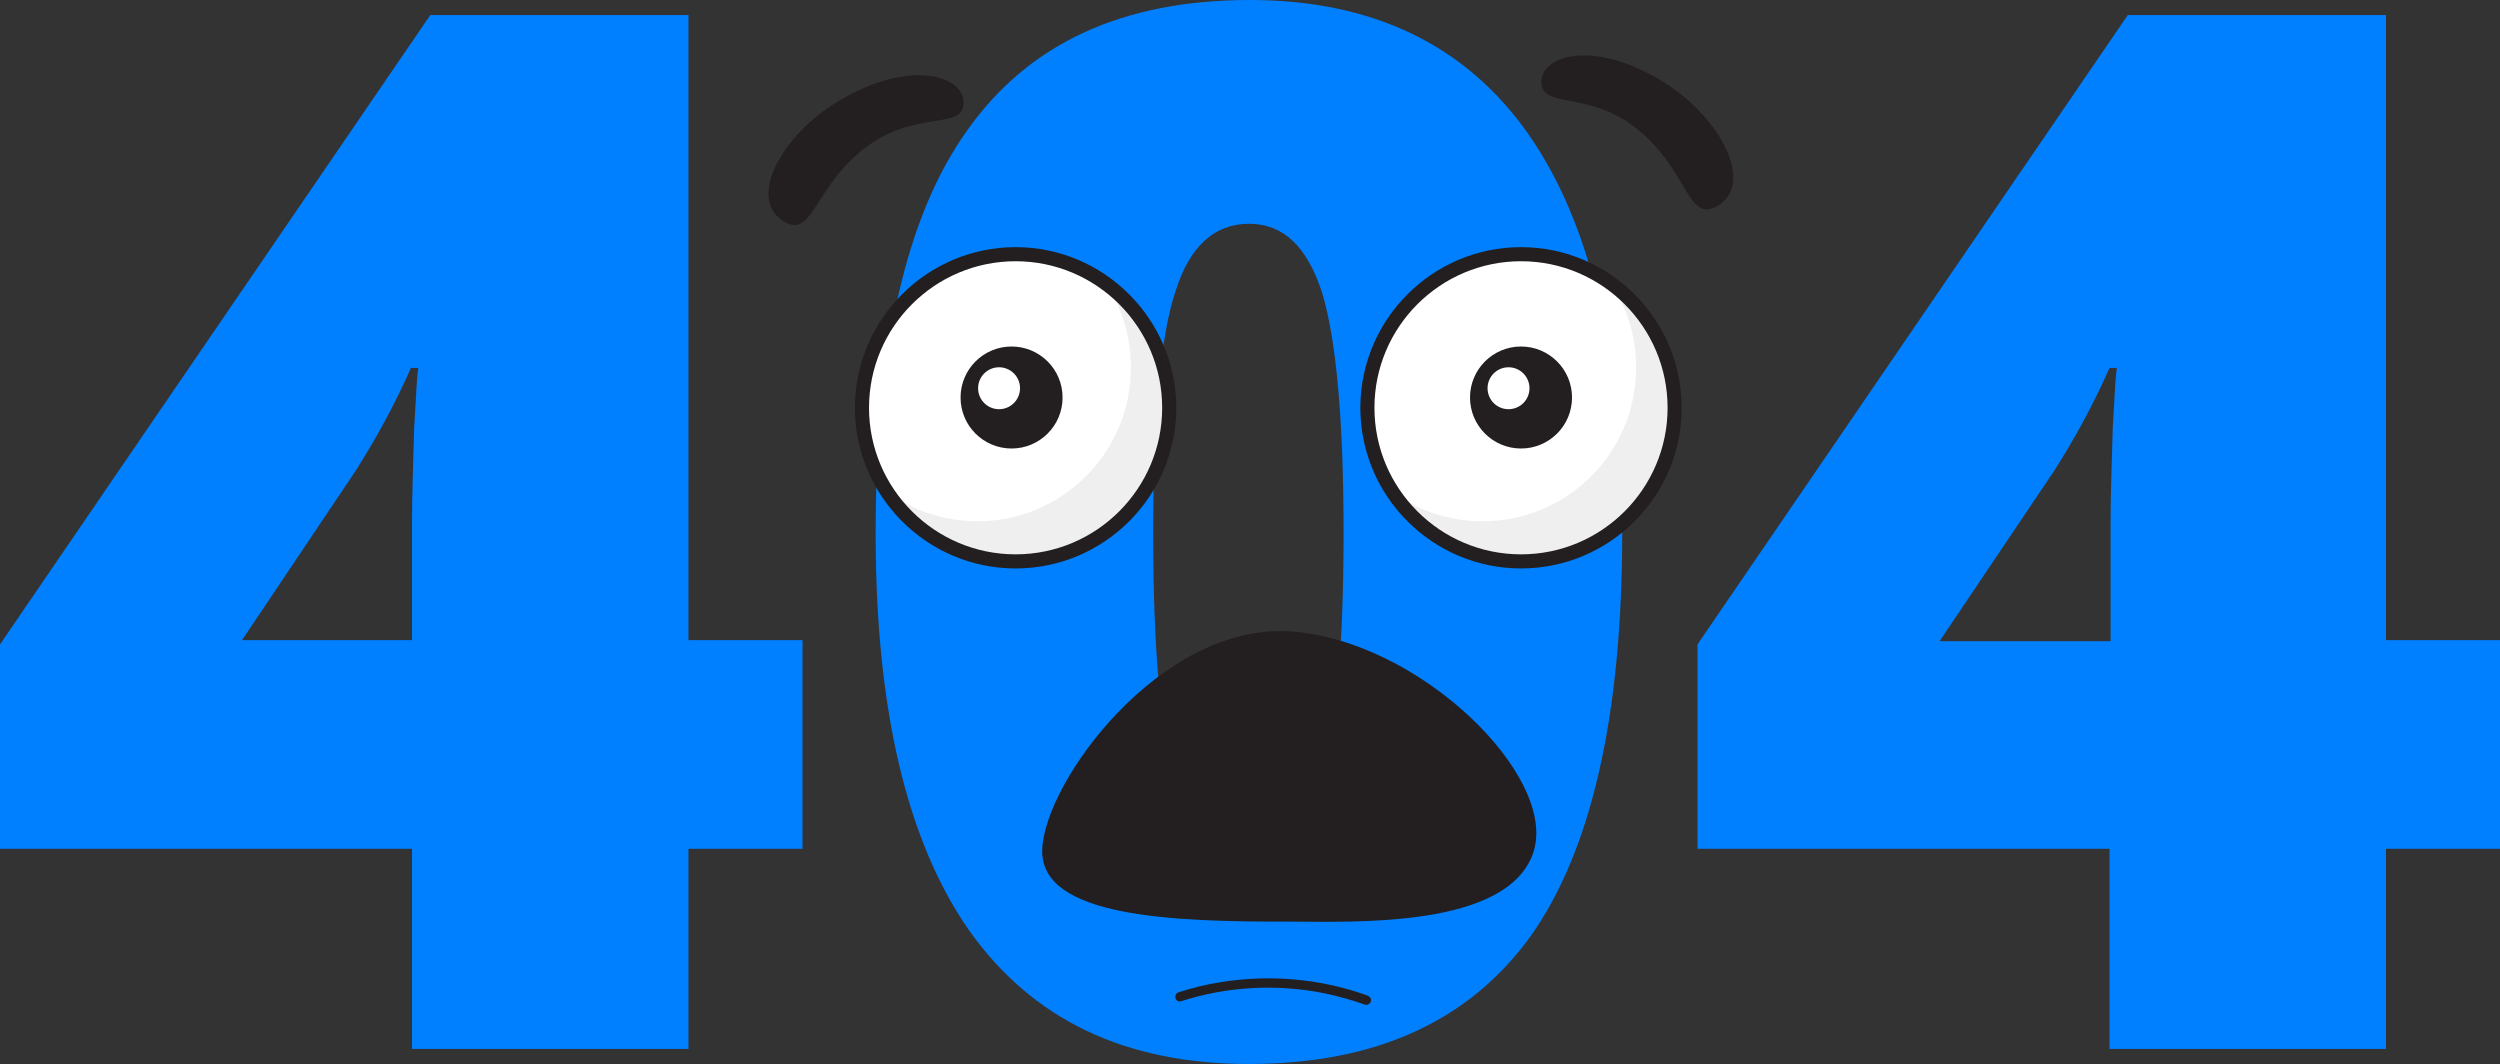 <svg width="1438" height="612" viewBox="0 0 1438 612" fill="none" xmlns="http://www.w3.org/2000/svg">
<rect x="0" y="0" width="1438" height="612" fill="#333333" stroke="none"/>
<g clip-path="url(#clip0_75_57)">
<path d="M461.596 488.238H396.007V603.336H236.985V488.238H0V370.665L247.504 8.663H396.007V368.19H461.596V488.238ZM236.985 368.19V298.883C236.985 285.889 237.604 268.562 238.223 246.285C239.46 224.008 240.079 212.869 240.698 211.632H236.367C227.085 232.671 216.566 251.854 204.81 270.418L139.221 368.19H236.985Z" fill="#0080FF"/>
<path d="M933.091 306.928C933.091 412.125 915.147 489.476 880.496 538.362C845.227 587.248 791.395 612 718.381 612C647.223 612 594.01 586.629 557.503 535.268C521.615 483.907 503.671 407.794 503.671 306.928C503.671 201.112 520.996 123.761 556.884 74.257C592.154 24.752 645.986 0 719 0C789.538 0 843.371 25.99 879.259 77.351C915.147 128.712 933.091 204.825 933.091 306.928ZM663.311 306.928C663.311 374.378 667.642 420.789 675.686 445.541C684.349 470.912 697.962 483.288 717.762 483.288C737.562 483.288 751.794 470.293 760.457 444.303C768.501 418.313 772.832 372.522 772.832 306.928C772.832 240.716 768.501 194.924 760.457 168.315C751.794 141.707 738.181 128.712 718.381 128.712C698.581 128.712 684.349 141.707 676.305 167.078C667.643 192.449 663.311 238.859 663.311 306.928Z" fill="#0080FF"/>
<path d="M1438 488.238H1372.41V603.336H1213.39V488.238H976.404V370.665L1223.91 8.663H1372.41V368.19H1438V488.238ZM1214.01 368.19V298.883C1214.01 285.889 1214.63 268.562 1215.25 246.285C1216.48 224.008 1217.1 212.869 1217.72 211.632H1213.39C1204.11 232.671 1193.59 251.854 1181.83 270.418L1115.63 368.809H1214.01V368.19Z" fill="#0080FF"/>
</g>
<g clip-path="url(#clip1_75_57)">
<path d="M874.89 322.914C923.692 322.914 963.254 283.357 963.254 234.561C963.254 185.766 923.692 146.209 874.89 146.209C826.088 146.209 786.526 185.766 786.526 234.561C786.526 283.357 826.088 322.914 874.89 322.914Z" fill="white"/>
<path d="M584.171 322.914C632.973 322.914 672.535 283.357 672.535 234.561C672.535 185.766 632.973 146.209 584.171 146.209C535.369 146.209 495.807 185.766 495.807 234.561C495.807 283.357 535.369 322.914 584.171 322.914Z" fill="white"/>
<path d="M636.238 163.253C645.283 177.167 650.502 193.632 650.502 211.488C650.502 260.302 610.958 299.84 562.138 299.84C542.656 299.84 524.682 293.463 510.07 282.796C525.841 307.029 553.093 322.914 584.171 322.914C632.991 322.914 672.535 283.376 672.535 234.562C672.419 205.343 658.155 179.37 636.238 163.253Z" fill="#EFEFEF"/>
<path d="M926.842 163.253C935.887 177.167 941.105 193.632 941.105 211.488C941.105 260.302 901.562 299.84 852.741 299.84C833.26 299.84 815.285 293.463 800.674 282.796C816.445 307.029 843.696 322.914 874.774 322.914C923.595 322.914 963.138 283.376 963.138 234.562C963.138 205.343 948.875 179.37 926.842 163.253Z" fill="#EFEFEF"/>
<path d="M584.171 326.972C533.263 326.972 491.748 285.463 491.748 234.562C491.748 183.66 533.263 142.151 584.171 142.151C635.079 142.151 676.593 183.66 676.593 234.562C676.593 285.463 635.195 326.972 584.171 326.972ZM584.171 150.267C537.669 150.267 499.865 188.066 499.865 234.562C499.865 281.057 537.669 318.856 584.171 318.856C630.672 318.856 668.476 281.057 668.476 234.562C668.476 188.066 630.672 150.267 584.171 150.267Z" fill="#231F20"/>
<path d="M581.851 257.983C598.055 257.983 611.19 244.85 611.19 228.648C611.19 212.447 598.055 199.313 581.851 199.313C565.648 199.313 552.513 212.447 552.513 228.648C552.513 244.85 565.648 257.983 581.851 257.983Z" fill="#231F20"/>
<path d="M574.662 235.373C581.322 235.373 586.722 229.974 586.722 223.314C586.722 216.655 581.322 211.256 574.662 211.256C568.001 211.256 562.602 216.655 562.602 223.314C562.602 229.974 568.001 235.373 574.662 235.373Z" fill="white"/>
<path d="M874.89 257.983C891.094 257.983 904.229 244.85 904.229 228.648C904.229 212.447 891.094 199.313 874.89 199.313C858.687 199.313 845.552 212.447 845.552 228.648C845.552 244.85 858.687 257.983 874.89 257.983Z" fill="#231F20"/>
<path d="M867.701 235.373C874.361 235.373 879.761 229.974 879.761 223.314C879.761 216.655 874.361 211.256 867.701 211.256C861.04 211.256 855.641 216.655 855.641 223.314C855.641 229.974 861.04 235.373 867.701 235.373Z" fill="white"/>
<path d="M874.89 326.972C823.983 326.972 782.468 285.463 782.468 234.562C782.468 183.66 823.983 142.151 874.89 142.151C925.798 142.151 967.313 183.66 967.313 234.562C967.313 285.463 925.914 326.972 874.89 326.972ZM874.89 150.267C828.389 150.267 790.585 188.066 790.585 234.562C790.585 281.057 828.389 318.856 874.89 318.856C921.392 318.856 959.196 281.057 959.196 234.562C959.196 188.066 921.392 150.267 874.89 150.267Z" fill="#231F20"/>
<path d="M450.349 127.077C468.207 138.672 467.743 105.627 500.793 82.785C528.276 63.77 554.136 74.669 554.252 59.016C554.368 43.363 522.942 33.391 481.427 58.668C450.465 77.452 429.592 113.512 450.349 127.077Z" fill="#231F20"/>
<path d="M988.187 118.266C969.981 129.281 971.488 96.351 939.25 72.35C912.347 52.407 886.255 62.495 886.603 46.842C886.951 31.189 918.725 22.261 959.428 48.813C989.694 68.756 1009.29 105.395 988.187 118.266Z" fill="#231F20"/>
<path d="M741.533 530.114C674.506 530.23 598.202 527.679 599.478 488.72C600.753 449.761 667.2 358.858 741.533 363.148C815.865 367.554 896.575 446.515 881.964 490.343C867.353 534.288 777.945 530.114 741.533 530.114Z" fill="#231F20"/>
<path d="M679.377 575.913C705.932 567.333 734.691 565.826 762.058 571.391C769.944 573.014 777.597 575.217 785.135 577.884C786.527 578.348 788.15 577.305 788.498 576.029C788.962 574.522 788.034 573.246 786.643 572.667C759.507 562.811 730.052 560.376 701.641 565.014C693.64 566.289 685.755 568.261 678.101 570.695C674.622 571.739 676.014 576.957 679.377 575.913Z" fill="#231F20"/>
</g>
<defs>
<clipPath id="clip0_75_57">
<rect width="1438" height="612" fill="white"/>
</clipPath>
<clipPath id="clip1_75_57">
<rect width="555" height="546" fill="white" transform="translate(442 32)"/>
</clipPath>
</defs>
</svg>
